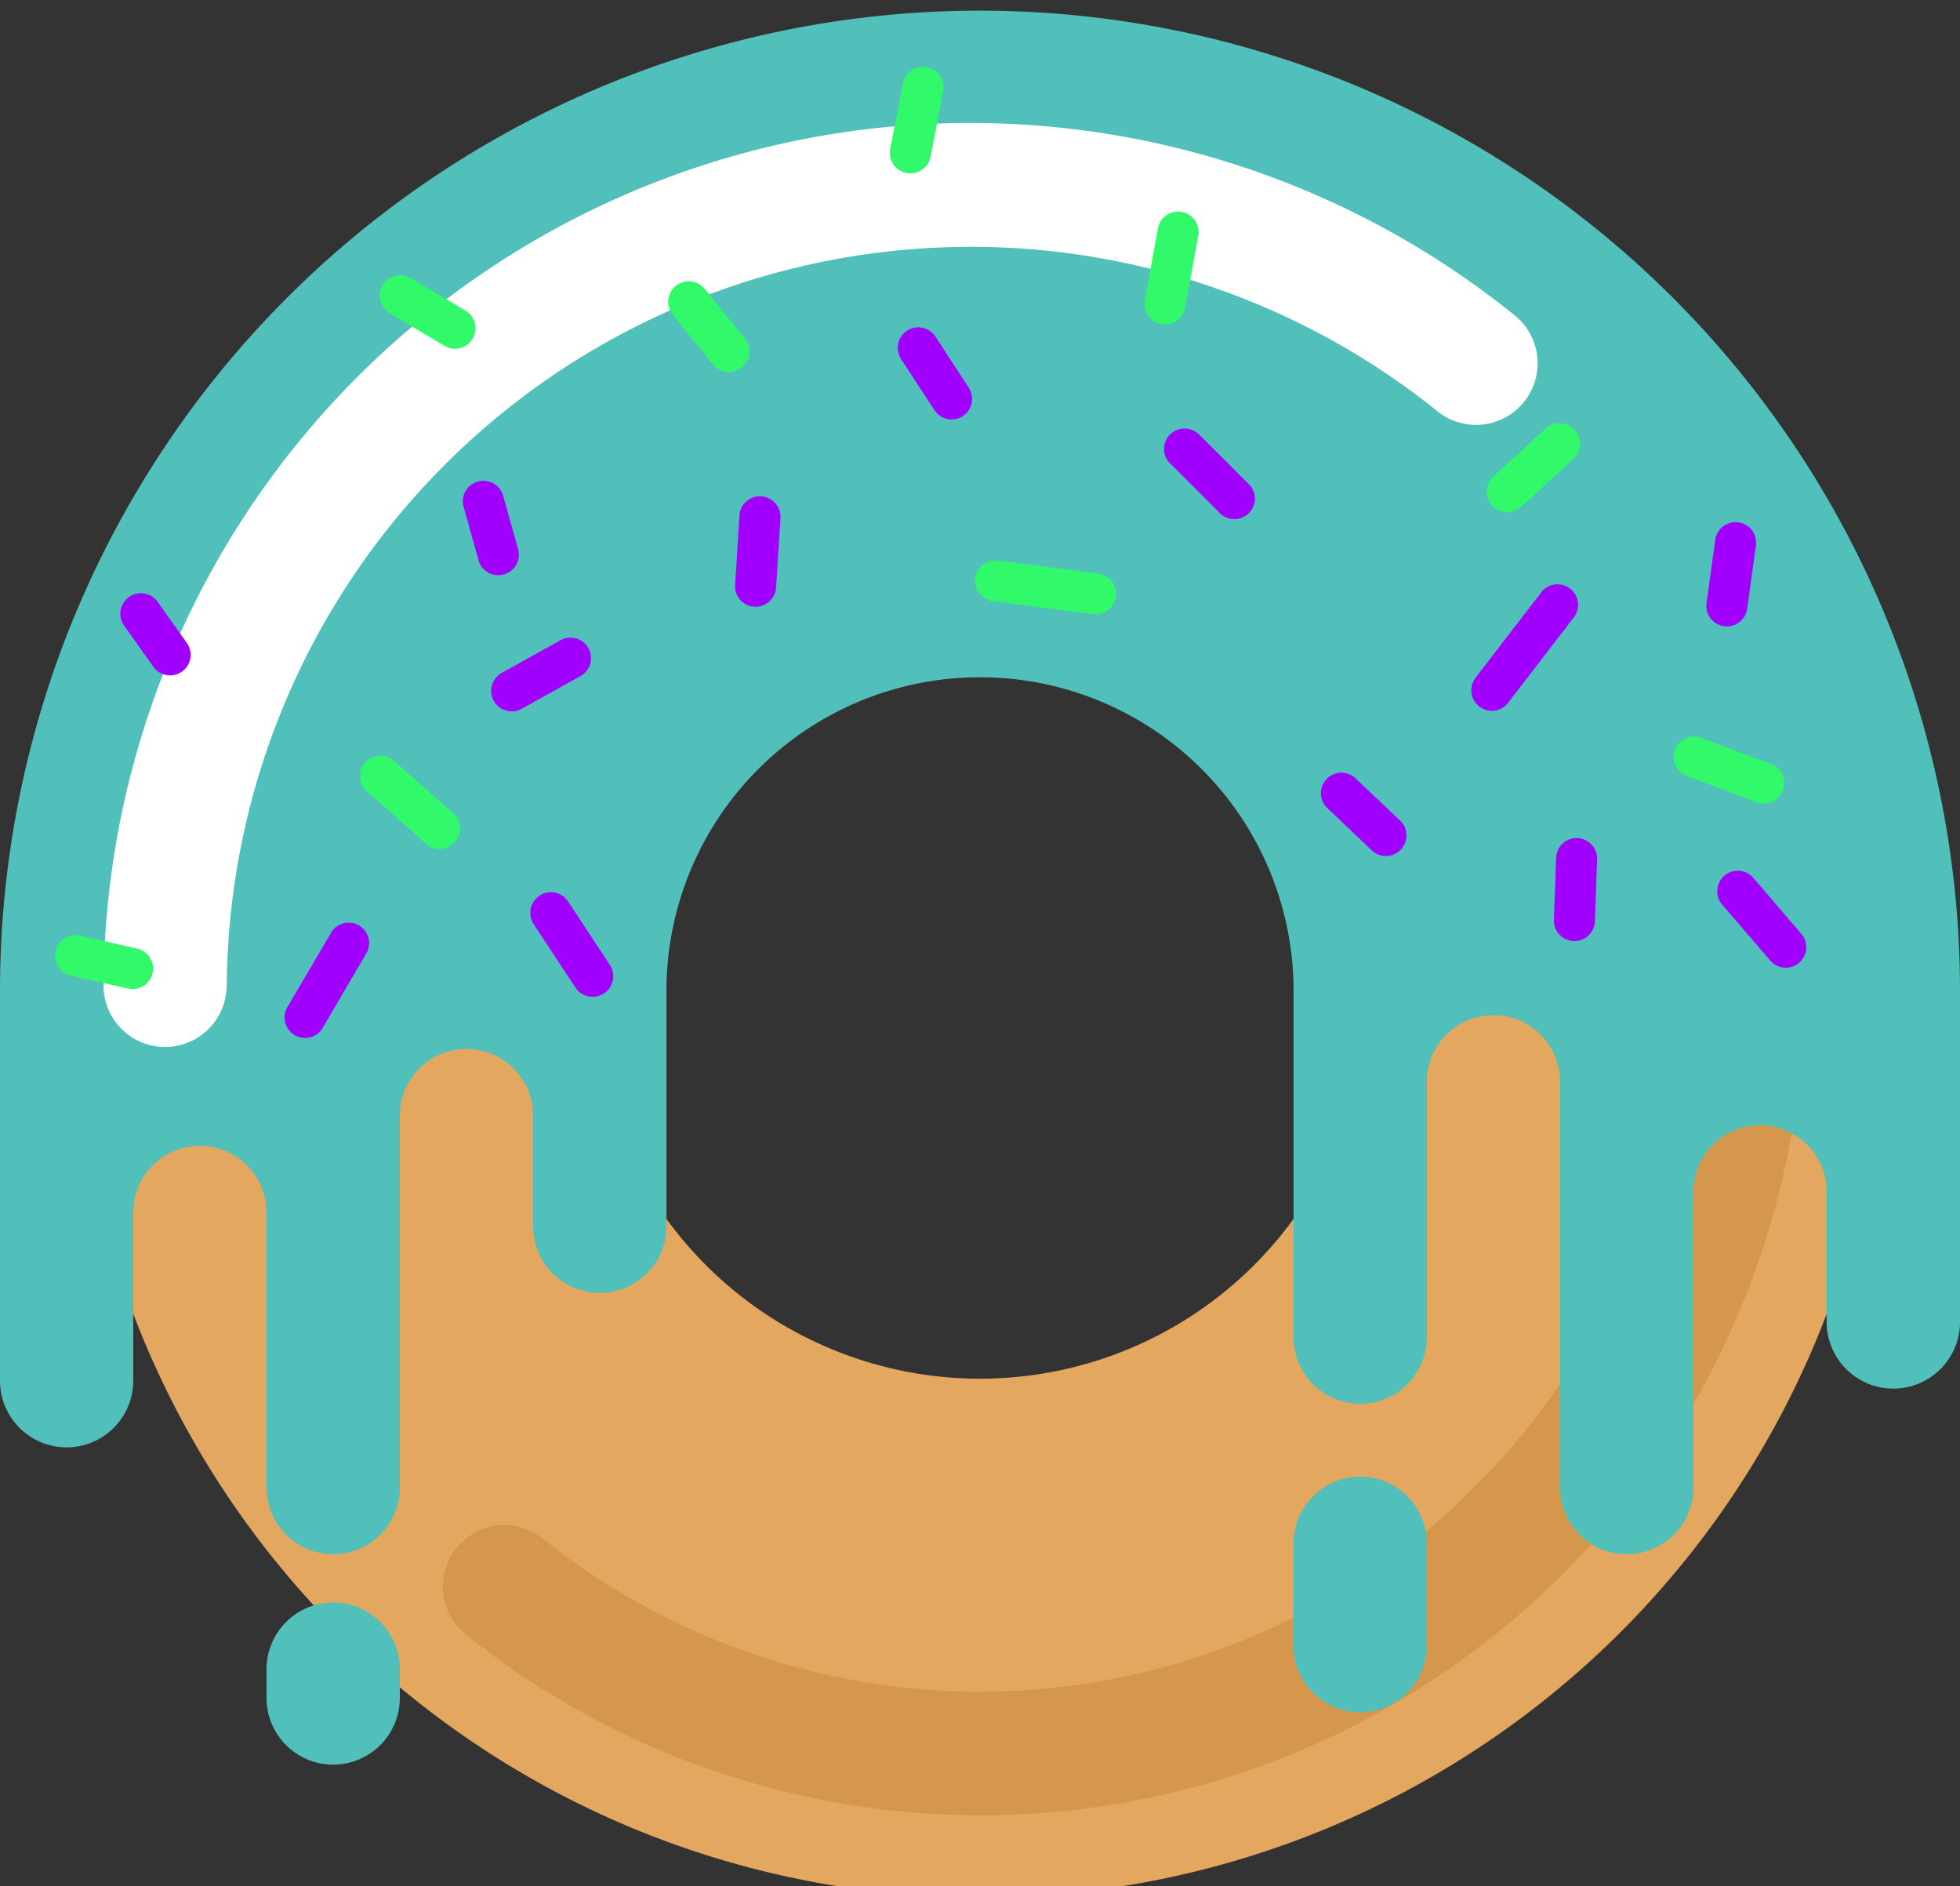 <svg id="publicdomainvectors.org" xmlns="http://www.w3.org/2000/svg" viewBox="0 0 257.4 247.67"><rect x="0" y="0" width="257.4" height="247.67" fill="#333333" stroke="none"/><defs><style>.cls-1{fill:#e3a75f;}.cls-1,.cls-2,.cls-3,.cls-4,.cls-5,.cls-6{fill-rule:evenodd;}.cls-2{fill:#d4974c;}.cls-3{fill:#51bfba;}.cls-4{fill:#fff;}.cls-5{fill:#a100ff;}.cls-6{fill:#32f96a;}</style></defs><title>donuts</title><path class="cls-1" d="M128.7,11.12a119,119,0,1,1-119,119,119,119,0,0,1,119-119Zm0,68.07a50.91,50.91,0,1,0,50.91,50.91A50.91,50.91,0,0,0,128.7,79.19Z"/><path class="cls-2" d="M220.68,130.1a8.11,8.11,0,0,1,16.22,0A108.12,108.12,0,0,1,61.2,214.61,8.06,8.06,0,1,1,71.27,202,92,92,0,0,0,220.68,130.1Z"/><path class="cls-3" d="M43.76,210.39h0a8.78,8.78,0,0,1,8.75,8.75v3.8a8.77,8.77,0,0,1-8.75,8.75h0A8.77,8.77,0,0,1,35,222.94v-3.8a8.78,8.78,0,0,1,8.75-8.75ZM128.7,1.4A128.71,128.71,0,0,1,257.4,130.1v43.75a8.76,8.76,0,0,1-17.51,0V156.48a8.75,8.75,0,0,0-17.5,0V195.3a8.75,8.75,0,0,1-17.5,0V141.75a8.76,8.76,0,0,0-17.51,0v33.81a8.75,8.75,0,1,1-17.5,0V130.1a41.18,41.18,0,1,0-82.36,0v30.59a8.76,8.76,0,1,1-17.51,0V146.47a8.75,8.75,0,0,0-17.5,0V195.3a8.75,8.75,0,0,1-17.5,0V158.91a8.76,8.76,0,0,0-17.51,0v22.37a8.75,8.75,0,1,1-17.5,0V130.1A128.7,128.7,0,0,1,128.7,1.4Zm49.93,192.47a8.78,8.78,0,0,0-8.75,8.75v13.46a8.78,8.78,0,0,0,8.75,8.75h0a8.77,8.77,0,0,0,8.75-8.75V202.62a8.77,8.77,0,0,0-8.75-8.75Z"/><path class="cls-4" d="M29.75,129.7a8.08,8.08,0,0,1-16.15-.07A113.82,113.82,0,0,1,198.91,41.4,8.08,8.08,0,1,1,188.78,54a97.73,97.73,0,0,0-159,75.7Z"/><path class="cls-5" d="M153.66,60.87a2.7,2.7,0,1,1,3.82-3.82l6.29,6.29A2.7,2.7,0,1,1,160,67.16l-6.29-6.29ZM16.38,82.25a2.7,2.7,0,1,1,4.4-3.12l3.83,5.39a2.7,2.7,0,0,1-4.4,3.12l-3.83-5.39Zm27.05,40.27a2.69,2.69,0,1,1,4.64,2.72L42.35,135a2.69,2.69,0,0,1-4.64-2.72l5.72-9.72Zm26.67-1.17a2.69,2.69,0,0,1,4.5-3l5.48,8.32a2.69,2.69,0,1,1-4.5,3l-5.48-8.31Zm48.32-74.08a2.7,2.7,0,1,1,4.52-2.94l4.29,6.58a2.69,2.69,0,1,1-4.52,2.93l-4.29-6.57ZM60.88,66.55a2.7,2.7,0,1,1,5.2-1.46l2,7.15a2.7,2.7,0,0,1-5.19,1.46l-2-7.15ZM73.61,84.06a2.69,2.69,0,0,1,2.62,4.71l-7.72,4.29a2.69,2.69,0,0,1-2.62-4.71l7.72-4.29Zm23.5-16.4a2.7,2.7,0,0,1,5.39.32l-.58,9.15a2.69,2.69,0,1,1-5.38-.32l.57-9.15Zm128.15,3.23a2.69,2.69,0,1,1,5.34.72l-1.15,8.3a2.69,2.69,0,0,1-5.34-.72l1.15-8.3Zm.91,47.88a2.69,2.69,0,1,1,4.09-3.51l6.31,7.35a2.69,2.69,0,1,1-4.09,3.5l-6.31-7.34Zm-21.81-6.14a2.69,2.69,0,1,1,5.38.19l-.28,8a2.7,2.7,0,1,1-5.39-.19l.29-8Zm-30.05-6.54a2.69,2.69,0,1,1,3.71-3.9l5.72,5.43a2.7,2.7,0,1,1-3.71,3.91l-5.72-5.44Zm28-28.19a2.7,2.7,0,1,1,4.27,3.29L198,92.35a2.7,2.7,0,0,1-4.27-3.3Z"/><path class="cls-6" d="M152.06,30a2.69,2.69,0,0,1,5.3.95l-1.72,9.44a2.69,2.69,0,1,1-5.3-.95L152.06,30ZM88.36,41.33a2.69,2.69,0,1,1,4.18-3.4l5.35,6.6a2.7,2.7,0,0,1-4.19,3.4l-5.34-6.6ZM118.6,10.84a2.7,2.7,0,0,1,5.3,1l-1.72,8.85a2.7,2.7,0,0,1-5.3-1l1.72-8.85ZM48,103.73a2.7,2.7,0,0,1,3.59-4l7.73,6.87a2.7,2.7,0,1,1-3.59,4L48,103.73Zm82.39-24.8a2.69,2.69,0,1,1,.7-5.34l13.15,1.71a2.69,2.69,0,0,1-.7,5.34l-13.15-1.71Zm72.6-22.67a2.69,2.69,0,1,1,3.63,4l-6.86,6.29a2.69,2.69,0,0,1-3.63-4l6.86-6.29ZM221.84,102a2.69,2.69,0,1,1,1.88-5l9.15,3.43a2.69,2.69,0,0,1-1.88,5L221.84,102ZM9.22,128.08a2.7,2.7,0,0,1,1.19-5.26L18,124.54a2.69,2.69,0,1,1-1.18,5.25l-7.62-1.71Zm41.87-87a2.7,2.7,0,0,1,2.77-4.63l7.28,4.34a2.69,2.69,0,1,1-2.76,4.62Z"/></svg>